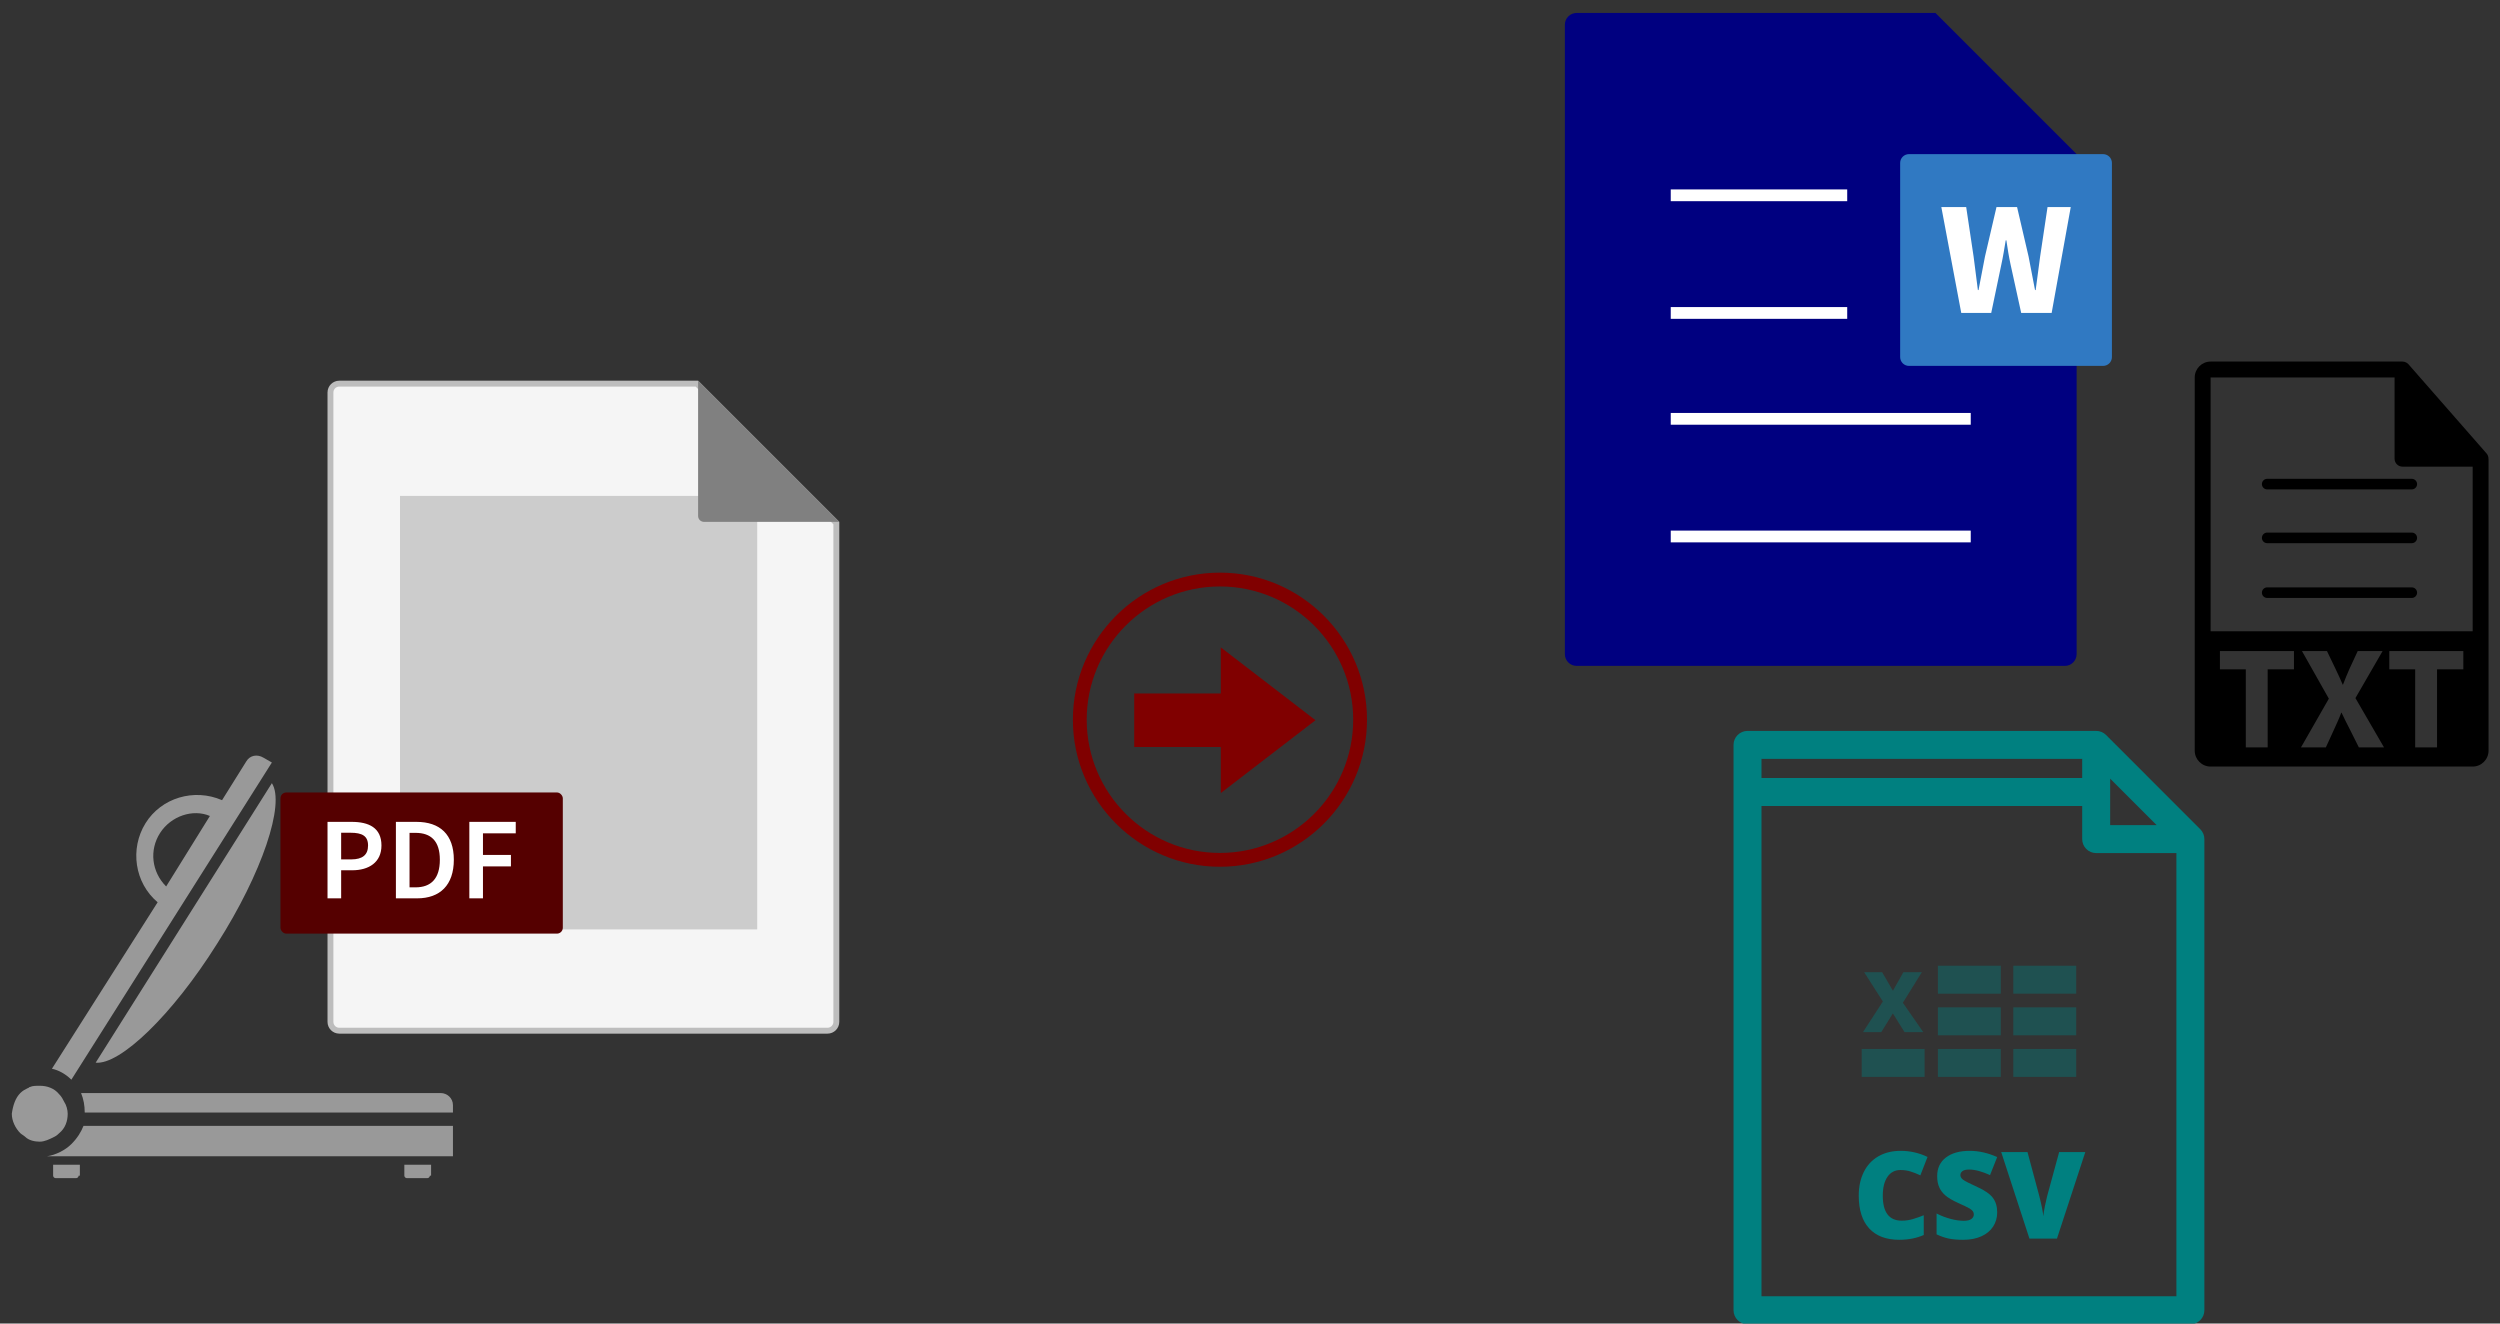 <?xml version="1.0" encoding="UTF-8" standalone="no"?>
<svg
   xmlns:dc="http://purl.org/dc/elements/1.1/"
   xmlns:cc="http://creativecommons.org/ns#"
   xmlns:rdf="http://www.w3.org/1999/02/22-rdf-syntax-ns#"
   xmlns:svg="http://www.w3.org/2000/svg"
   xmlns="http://www.w3.org/2000/svg"
   xmlns:sodipodi="http://sodipodi.sourceforge.net/DTD/sodipodi-0.dtd"
   xmlns:inkscape="http://www.inkscape.org/namespaces/inkscape"
   width="425"
   height="225"
   viewBox="0 0 425 225"
   version="1.1"
   id="svg54"
   sodipodi:docname="pdf-converter.svg"
   inkscape:version="0.92.4 5da689c313, 2019-01-14">
  <rect x="0" y="0" width="425" height="225" fill="#333333" stroke="none"/>
  <defs
     id="defs58" />
  <sodipodi:namedview
     pagecolor="#ffffff"
     bordercolor="#666666"
     borderopacity="1"
     objecttolerance="10"
     gridtolerance="10"
     guidetolerance="10"
     inkscape:pageopacity="0"
     inkscape:pageshadow="2"
     inkscape:window-width="1276"
     inkscape:window-height="737"
     id="namedview56"
     showgrid="false"
     fit-margin-top="0"
     fit-margin-left="0"
     fit-margin-right="0"
     fit-margin-bottom="0"
     inkscape:zoom="1.8541911"
     inkscape:cx="128.27858"
     inkscape:cy="116.78937"
     inkscape:window-x="0"
     inkscape:window-y="30"
     inkscape:window-maximized="0"
     inkscape:current-layer="svg54" />
  <g
     id="g22-3"
     transform="matrix(-2.066,0,0,2.066,119.149,97.189)"
     style="fill:#999999;stroke-width:0.484">
    <path
       class="st3"
       d="m 49.8,40.4 -14.5,-23 c -1.1,1.7 0.8,7.4 4.5,13.2 3.7,5.9 8,10 10,9.8 z"
       id="path8-6"
       inkscape:connector-curvature="0"
       style="fill:#999999;stroke-width:0.484" />
    <path
       class="st3"
       d="M 53.4,40.9 44.7,27.2 v 0 c 1.9,-1.6 2.3,-4.4 1,-6.5 -1.3,-2.1 -4,-2.9 -6.3,-1.9 v 0 l -2,-3.2 C 37.1,15.1 36.5,15 36,15.3 l -0.7,0.4 16.5,26.1 c 0.5,-0.5 1.1,-0.8 1.6,-0.9 z M 44.5,21.5 c 0.9,1.4 0.7,3.2 -0.5,4.4 l -3.6,-5.8 c 1.4,-0.6 3.2,0 4.1,1.4 z"
       id="path10-7"
       inkscape:connector-curvature="0"
       style="fill:#999999;stroke-width:0.484" />
    <path
       class="st3"
       d="M 51,42.9 H 21.4 c -0.5,0 -1,0.4 -1,1 v 0.6 h 30.3 c 0,-0.6 0.1,-1.1 0.3,-1.6 z"
       id="path12"
       inkscape:connector-curvature="0"
       style="fill:#999999;stroke-width:0.484" />
    <path
       class="st3"
       d="M 50.8,45.6 H 20.4 v 2.5 h 33.4 c -0.7,-0.1 -1.5,-0.5 -2,-1 -0.5,-0.5 -0.8,-1 -1,-1.5 z"
       id="path14-5"
       inkscape:connector-curvature="0"
       style="fill:#999999;stroke-width:0.484" />
    <path
       class="st3"
       d="m 56,42.9 c -0.2,-0.2 -0.4,-0.3 -0.6,-0.4 -0.1,0 -0.1,-0.1 -0.2,-0.1 -0.2,-0.1 -0.5,-0.1 -0.8,-0.1 -0.6,0 -1.2,0.2 -1.6,0.7 -0.2,0.2 -0.3,0.4 -0.4,0.6 -0.2,0.3 -0.3,0.7 -0.3,1 0,0.6 0.2,1.2 0.7,1.6 0.1,0.1 0.2,0.2 0.4,0.3 0.4,0.2 0.8,0.4 1.2,0.4 0.4,0 0.9,-0.1 1.2,-0.4 0.1,-0.1 0.3,-0.2 0.4,-0.3 0.4,-0.4 0.7,-1 0.7,-1.6 -0.1,-0.7 -0.3,-1.3 -0.7,-1.7 z"
       id="path16-3"
       inkscape:connector-curvature="0"
       style="fill:#999999;stroke-width:0.484" />
    <path
       class="st3"
       d="m 22.3,49.7 c 0,0.1 0.1,0.2 0.2,0.2 h 1.7 c 0.1,0 0.2,-0.1 0.2,-0.2 v -0.9 h -2.2 v 0.9 z"
       id="path18"
       inkscape:connector-curvature="0"
       style="fill:#999999;stroke-width:0.484" />
    <path
       class="st3"
       d="m 51.2,49.7 c 0,0.1 0.1,0.2 0.2,0.2 h 1.7 c 0.1,0 0.2,-0.1 0.2,-0.2 v -0.9 h -2.2 v 0.9 z"
       id="path20"
       inkscape:connector-curvature="0"
       style="fill:#999999;stroke-width:0.484" />
  </g>
  <path
     d="M 142.178,88.925 118.471,65.218 H 57.678 c -0.828,0 -1.5,0.672 -1.5,1.5 V 173.718 c 0,0.828 0.672,1.5 1.5,1.5 h 83 c 0.828,0 1.5,-0.672 1.5,-1.5 z"
     id="path14"
     inkscape:connector-curvature="0"
     style="fill:#f5f5f5;stroke:#bdbdbd" />
  <rect
     width="60.725"
     height="73.695"
     x="68"
     y="84.305"
     id="rect22"
     style="fill:#cccccc;stroke-width:1" />
  <rect
     width="48"
     height="24"
     x="47.678"
     y="134.718"
     rx="1"
     id="rect30"
     style="fill:#550000" />
  <path
     d="m 55.678,152.718 v -13 h 4.115 c 2.896,0 5.054,0.994 5.054,4.015 0,2.882 -2.157,4.214 -4.974,4.214 h -1.878 v 4.771 z m 2.317,-6.619 h 1.698 c 1.938,0 2.876,-0.775 2.876,-2.365 0,-1.63 -1.019,-2.167 -2.956,-2.167 h -1.618 z m 9.308,6.619 v -13 h 3.496 c 3.995,0 6.352,2.147 6.352,6.44 0,4.313 -2.357,6.56 -6.232,6.56 z m 2.317,-1.869 h 1.019 c 2.637,0 4.135,-1.491 4.135,-4.691 0,-3.18 -1.498,-4.572 -4.135,-4.572 h -1.019 z m 10.167,1.869 v -13 h 7.89 v 1.948 h -5.573 v 3.677 h 4.754 v 1.948 h -4.754 v 5.427 z"
     id="path32"
     inkscape:connector-curvature="0"
     style="fill:#ffffff;fill-rule:nonzero" />
  <g
     transform="matrix(0.125,0,0,0.125,363.653,61.466)"
     id="g14"
     style="stroke-width:7.992">
    <g
       id="g12"
       style="stroke-width:7.992">
      <path
         inkscape:connector-curvature="0"
         d="m 475.095,131.992 c -0.032,-2.526 -0.844,-5.021 -2.579,-6.993 L 366.324,3.694 C 366.293,3.66 366.262,3.649 366.24,3.618 365.607,2.911 364.869,2.328 364.089,1.814 363.857,1.664 363.625,1.529 363.382,1.392 362.707,1.026 362,0.722 361.252,0.5 361.051,0.442 360.872,0.36 360.672,0.308 359.87,0.114 359.037,0 358.193,0 H 97.2 C 85.292,0 75.6,9.693 75.6,21.601 v 507.6 c 0,11.913 9.692,21.601 21.6,21.601 h 356.4 c 11.908,0 21.601,-9.688 21.601,-21.601 V 133.202 c -0.001,-0.406 -0.064,-0.804 -0.106,-1.21 z M 210.558,418.605 H 174.794 V 524.733 H 145.06 V 418.605 h -35.184 v -24.874 h 100.683 v 24.874 z m 88.256,106.128 -11.855,-23.714 c -4.856,-9.134 -7.973,-15.937 -11.662,-23.52 h -0.388 c -2.724,7.583 -6.022,14.386 -10.104,23.52 l -10.887,23.714 H 220.091 L 258,458.452 221.453,393.725 h 34.016 l 11.476,23.91 c 3.881,7.963 6.803,14.381 9.911,21.769 h 0.391 c 3.101,-8.358 5.632,-14.19 8.933,-21.769 l 11.085,-23.91 h 33.824 l -36.936,63.946 38.876,67.062 z M 440.923,418.605 H 405.158 V 524.733 H 375.416 V 418.605 h -35.189 v -24.874 h 100.686 v 24.874 z M 97.2,366.752 V 21.601 h 250.192 v 110.515 c 0,5.961 4.842,10.8 10.801,10.8 H 453.6 v 223.836 z"
         id="path2"
         style="stroke-width:7.992" />
      <path
         inkscape:connector-curvature="0"
         d="M 370.797,159.464 H 174.161 c -3.974,0 -7.193,3.217 -7.193,7.192 0,3.974 3.219,7.198 7.193,7.198 h 196.636 c 3.976,0 7.203,-3.225 7.203,-7.198 0,-3.976 -3.228,-7.192 -7.203,-7.192 z"
         id="path6"
         style="stroke-width:7.992" />
      <path
         inkscape:connector-curvature="0"
         d="M 370.797,232.596 H 174.161 c -3.974,0 -7.193,3.217 -7.193,7.198 0,3.974 3.219,7.198 7.193,7.198 h 196.636 c 3.976,0 7.203,-3.225 7.203,-7.198 0,-3.982 -3.228,-7.198 -7.203,-7.198 z"
         id="path8"
         style="stroke-width:7.992" />
      <path
         inkscape:connector-curvature="0"
         d="M 370.797,307.099 H 174.161 c -3.974,0 -7.193,3.223 -7.193,7.198 0,3.977 3.219,7.193 7.193,7.193 h 196.636 c 3.976,0 7.203,-3.217 7.203,-7.193 0,-3.976 -3.228,-7.198 -7.203,-7.198 z"
         id="path10"
         style="stroke-width:7.992" />
    </g>
  </g>
  <g
     transform="matrix(0.125,0,0,0.125,228.226,73.937)"
     id="g16"
     style="stroke-width:7.992" />
  <g
     transform="matrix(0.125,0,0,0.125,228.226,73.937)"
     id="g18"
     style="stroke-width:7.992" />
  <g
     transform="matrix(0.125,0,0,0.125,228.226,73.937)"
     id="g20"
     style="stroke-width:7.992" />
  <g
     transform="matrix(0.125,0,0,0.125,228.226,73.937)"
     id="g22"
     style="stroke-width:7.992" />
  <g
     transform="matrix(0.125,0,0,0.125,228.226,73.937)"
     id="g24"
     style="stroke-width:7.992" />
  <g
     transform="matrix(0.125,0,0,0.125,228.226,73.937)"
     id="g26"
     style="stroke-width:7.992" />
  <g
     transform="matrix(0.125,0,0,0.125,228.226,73.937)"
     id="g28"
     style="stroke-width:7.992" />
  <g
     transform="matrix(0.125,0,0,0.125,228.226,73.937)"
     id="g30"
     style="stroke-width:7.992" />
  <g
     transform="matrix(0.125,0,0,0.125,228.226,73.937)"
     id="g32"
     style="stroke-width:7.992" />
  <g
     transform="matrix(0.125,0,0,0.125,228.226,73.937)"
     id="g34"
     style="stroke-width:7.992" />
  <g
     transform="matrix(0.125,0,0,0.125,228.226,73.937)"
     id="g36"
     style="stroke-width:7.992" />
  <g
     transform="matrix(0.125,0,0,0.125,228.226,73.937)"
     id="g38"
     style="stroke-width:7.992" />
  <g
     transform="matrix(0.125,0,0,0.125,228.226,73.937)"
     id="g40"
     style="stroke-width:7.992" />
  <g
     transform="matrix(0.125,0,0,0.125,228.226,73.937)"
     id="g42"
     style="stroke-width:7.992" />
  <g
     transform="matrix(0.125,0,0,0.125,228.226,73.937)"
     id="g44"
     style="stroke-width:7.992" />
  <path
     d="m 268.026,2.202 h 61 l 24,24 v 85 c 0,1.105 -0.895,2 -2,2 H 268.026 c -1.105,0 -2,-0.895 -2,-2 V 4.202 c 0,-1.105 0.895,-2 2,-2 z"
     id="path34"
     inkscape:connector-curvature="0"
     style="fill:#000080" />
  <path
     d="m 324.526,26.202 h 33 c 0.828,0 1.5,0.672 1.5,1.5 v 33 c 0,0.828 -0.672,1.5 -1.5,1.5 h -33 c -0.828,0 -1.5,-0.672 -1.5,-1.5 v -33 c 0,-0.828 0.672,-1.5 1.5,-1.5 z"
     id="path36"
     inkscape:connector-curvature="0"
     style="fill:#3079c2" />
  <path
     d="m 333.413,53.202 -3.387,-18 h 4.226 l 1.26,8.42 c 0.224,1.877 0.504,3.782 0.728,5.687 h 0.112 c 0.364,-1.905 0.728,-3.81 1.092,-5.687 l 1.959,-8.42 h 3.499 l 1.959,8.42 c 0.364,1.822 0.728,3.755 1.092,5.687 h 0.112 c 0.252,-1.933 0.504,-3.837 0.756,-5.687 l 1.26,-8.42 h 3.947 l -3.247,18 h -5.178 l -1.791,-8.172 c -0.308,-1.38 -0.532,-2.844 -0.728,-4.169 h -0.112 c -0.224,1.325 -0.448,2.788 -0.756,4.169 l -1.707,8.172 z"
     id="path38"
     inkscape:connector-curvature="0"
     style="fill:#ffffff;fill-rule:nonzero" />
  <rect
     width="30"
     height="2"
     x="284.026"
     y="32.202"
     id="rect44"
     style="fill:#ffffff" />
  <rect
     width="30"
     height="2"
     x="284.026"
     y="52.202"
     id="rect46"
     style="fill:#ffffff" />
  <rect
     width="51"
     height="2"
     x="284.026"
     y="70.202"
     id="rect48"
     style="fill:#ffffff" />
  <rect
     width="51"
     height="2"
     x="284.026"
     y="90.202"
     id="rect50"
     style="fill:#ffffff" />
  <g
     transform="matrix(0.345,0,0,0.345,221.263,29.072)"
     id="g38-9"
     style="stroke-width:2.902" />
  <g
     transform="matrix(0.345,0,0,0.345,221.263,29.072)"
     id="g40-2"
     style="stroke-width:2.902" />
  <g
     transform="matrix(0.345,0,0,0.345,221.263,29.072)"
     id="g42-2"
     style="stroke-width:2.902" />
  <g
     transform="matrix(0.345,0,0,0.345,221.263,29.072)"
     id="g44-8"
     style="stroke-width:2.902" />
  <g
     transform="matrix(0.345,0,0,0.345,221.263,29.072)"
     id="g46"
     style="stroke-width:2.902" />
  <g
     transform="matrix(0.345,0,0,0.345,221.263,29.072)"
     id="g48"
     style="stroke-width:2.902" />
  <g
     transform="matrix(0.345,0,0,0.345,221.263,29.072)"
     id="g50"
     style="stroke-width:2.902" />
  <g
     transform="matrix(0.345,0,0,0.345,221.263,29.072)"
     id="g52"
     style="stroke-width:2.902" />
  <g
     transform="matrix(0.345,0,0,0.345,221.263,29.072)"
     id="g54"
     style="stroke-width:2.902" />
  <g
     transform="matrix(0.345,0,0,0.345,221.263,29.072)"
     id="g56"
     style="stroke-width:2.902" />
  <g
     transform="matrix(0.345,0,0,0.345,221.263,29.072)"
     id="g58"
     style="stroke-width:2.902" />
  <g
     transform="matrix(0.345,0,0,0.345,221.263,29.072)"
     id="g60"
     style="stroke-width:2.902" />
  <g
     transform="matrix(0.345,0,0,0.345,221.263,29.072)"
     id="g62"
     style="stroke-width:2.902" />
  <g
     transform="matrix(0.345,0,0,0.345,221.263,29.072)"
     id="g64"
     style="stroke-width:2.902" />
  <g
     transform="matrix(0.345,0,0,0.345,221.263,29.072)"
     id="g66"
     style="stroke-width:2.902" />
  <g
     transform="matrix(0.317,0,0,0.317,246.578,8.143)"
     id="g36-7"
     style="fill:#008080;stroke-width:3.156">
    <g
       id="g34-9"
       style="fill:#008080;stroke-width:3.156">
      <g
         id="g32-2"
         style="fill:#008080;stroke-width:3.156"
         transform="translate(118.962,366.278)">
        <path
           inkscape:connector-curvature="0"
           d="m 101.592,170.565 h 33.713 v 15 h -33.713 z"
           id="rect4"
           style="fill:#008080;fill-opacity:0.392;stroke-width:3.156" />
        <path
           inkscape:connector-curvature="0"
           d="m 182.882,170.565 h 33.713 v 15 H 182.882 Z"
           id="rect6"
           style="fill:#008080;fill-opacity:0.392;stroke-width:3.156" />
        <path
           inkscape:connector-curvature="0"
           d="m 182.882,125.929 h 33.713 v 15 H 182.882 Z"
           id="rect8"
           style="fill:#008080;fill-opacity:0.392;stroke-width:3.156" />
        <path
           inkscape:connector-curvature="0"
           d="m 182.882,148.247 h 33.713 v 15 H 182.882 Z"
           id="rect10"
           style="fill:#008080;fill-opacity:0.392;stroke-width:3.156" />
        <path
           inkscape:connector-curvature="0"
           d="m 112.09,161.539 v -0.001 l 6.196,-10.041 6.262,10.041 h 10.04 l -10.941,-15.753 10.173,-16.369 h -9.909 l -5.581,9.932 -5.8,-9.932 h -9.624 l 10.019,15.688 -10.656,16.435 z"
           id="polygon14"
           style="fill:#008080;fill-opacity:0.392;stroke-width:3.156" />
        <path
           inkscape:connector-curvature="0"
           d="m 201.02,249.514 c -0.339,1.27 -0.73,3.015 -1.174,5.236 -0.445,2.222 -0.741,4.073 -0.889,5.555 -0.127,-2.053 -0.847,-5.691 -2.158,-10.918 l -6.316,-23.519 h -14.092 l 15.139,46.401 h 14.759 l 15.202,-46.401 h -14.027 z"
           id="path16-0"
           style="fill:#008080;stroke-width:3.156" />
        <path
           inkscape:connector-curvature="0"
           d="m 142.457,148.247 h 33.713 v 15 h -33.713 z"
           id="rect18-2"
           style="fill:#008080;fill-opacity:0.392;stroke-width:3.156" />
        <path
           inkscape:connector-curvature="0"
           d="m 142.457,125.929 h 33.713 v 15 h -33.713 z"
           id="rect20-3"
           style="fill:#008080;fill-opacity:0.392;stroke-width:3.156" />
        <path
           inkscape:connector-curvature="0"
           d="M 283.149,52.723 232.624,2.197 C 231.218,0.79 229.311,0 227.321,0 H 40.342 c -4.142,0 -7.5,3.358 -7.5,7.5 v 303.188 c 0,4.142 3.358,7.5 7.5,7.5 h 237.504 c 4.142,0 7.5,-3.358 7.5,-7.5 V 58.025 c 0,-1.989 -0.79,-3.896 -2.197,-5.302 z M 234.821,25.606 259.739,50.525 H 234.821 Z M 47.842,15 H 219.821 V 25.263 H 47.842 Z m 0,288.188 V 40.263 h 171.979 v 17.763 c 0,4.143 3.358,7.5 7.5,7.5 h 43.024 v 237.662 z"
           id="path22"
           style="fill:#008080;stroke-width:3.156" />
        <path
           inkscape:connector-curvature="0"
           d="m 142.457,170.565 h 33.713 v 15 h -33.713 z"
           id="rect24-7"
           style="fill:#008080;fill-opacity:0.392;stroke-width:3.156" />
        <path
           inkscape:connector-curvature="0"
           d="m 122.372,235.484 c 1.969,0 3.809,0.275 5.523,0.826 1.713,0.55 3.428,1.227 5.141,2.031 l 3.841,-9.871 c -4.57,-2.18 -9.362,-3.27 -14.378,-3.27 -4.591,0 -8.585,0.98 -11.98,2.937 -3.396,1.957 -5.999,4.755 -7.808,8.395 -1.81,3.64 -2.714,7.86 -2.714,12.663 0,7.682 1.867,13.553 5.602,17.615 3.734,4.063 9.104,6.094 16.107,6.094 4.888,0 9.268,-0.857 13.14,-2.57 v -10.602 c -1.947,0.805 -3.883,1.492 -5.808,2.063 -1.926,0.571 -3.915,0.857 -5.967,0.857 -6.793,0 -10.188,-4.464 -10.188,-13.393 0,-4.295 0.836,-7.665 2.507,-10.109 1.672,-2.443 4,-3.666 6.982,-3.666 z"
           id="path26"
           style="fill:#008080;stroke-width:3.156" />
        <path
           inkscape:connector-curvature="0"
           d="m 163.57,244.594 c -4.169,-1.904 -6.724,-3.216 -7.665,-3.936 -0.942,-0.719 -1.412,-1.533 -1.412,-2.443 -0.002,-0.847 0.368,-1.556 1.11,-2.127 0.74,-0.571 1.925,-0.857 3.555,-0.857 3.152,0 6.897,0.995 11.234,2.984 l 3.841,-9.681 c -4.994,-2.222 -9.892,-3.333 -14.694,-3.333 -5.439,0 -9.713,1.196 -12.822,3.587 -3.111,2.392 -4.666,5.724 -4.666,9.997 0,2.285 0.365,4.264 1.095,5.936 0.73,1.672 1.851,3.152 3.364,4.443 1.513,1.291 3.782,2.624 6.809,3.999 3.343,1.503 5.4,2.497 6.173,2.983 0.771,0.486 1.333,0.968 1.682,1.444 0.35,0.476 0.524,1.031 0.524,1.666 0,1.016 -0.435,1.847 -1.302,2.491 -0.868,0.647 -2.233,0.969 -4.095,0.969 -2.158,0 -4.527,-0.344 -7.109,-1.032 -2.581,-0.687 -5.067,-1.645 -7.458,-2.872 v 11.172 c 2.264,1.079 4.443,1.836 6.538,2.27 2.095,0.434 4.687,0.65 7.775,0.65 3.703,0 6.93,-0.619 9.681,-1.856 2.75,-1.238 4.856,-2.973 6.315,-5.205 1.461,-2.232 2.191,-4.787 2.191,-7.665 0,-3.131 -0.777,-5.729 -2.333,-7.792 -1.555,-2.063 -4.332,-3.993 -8.331,-5.792 z"
           id="path28"
           style="fill:#008080;stroke-width:3.156" />
      </g>
    </g>
  </g>
  <path
     d="m 118.678,64.718 24,24 h -23 c -0.552,0 -1,-0.448 -1,-1 z"
     id="path16"
     inkscape:connector-curvature="0"
     style="fill:#808080" />
  <path
     d="m 230.042,122.349 c 0,12.489 -10.162,22.65 -22.656,22.65 -12.494,0 -22.646,-10.161 -22.646,-22.65 0,-12.489 10.16,-22.65 22.651,-22.65 12.491,0 22.651,10.161 22.651,22.65 z m -22.651,-25 c -13.785,0 -25,11.216 -25,25 0,13.784 11.215,25 25,25 13.785,0 25,-11.215 25,-25 0,-13.785 -11.215,-25 -25,-25 z"
     id="path4"
     inkscape:connector-curvature="0"
     style="fill:#800000;stroke-width:1" />
  <polygon
     points="256.57,209.57 106.37,209.57 106.37,302.45 256.57,302.45 256.57,382.35 420.88,256 256.57,129.66 "
     id="polygon6"
     transform="matrix(0.098,0,0,0.098,182.391,97.349)"
     style="fill:#800000;stroke-width:10.24" />
</svg>
